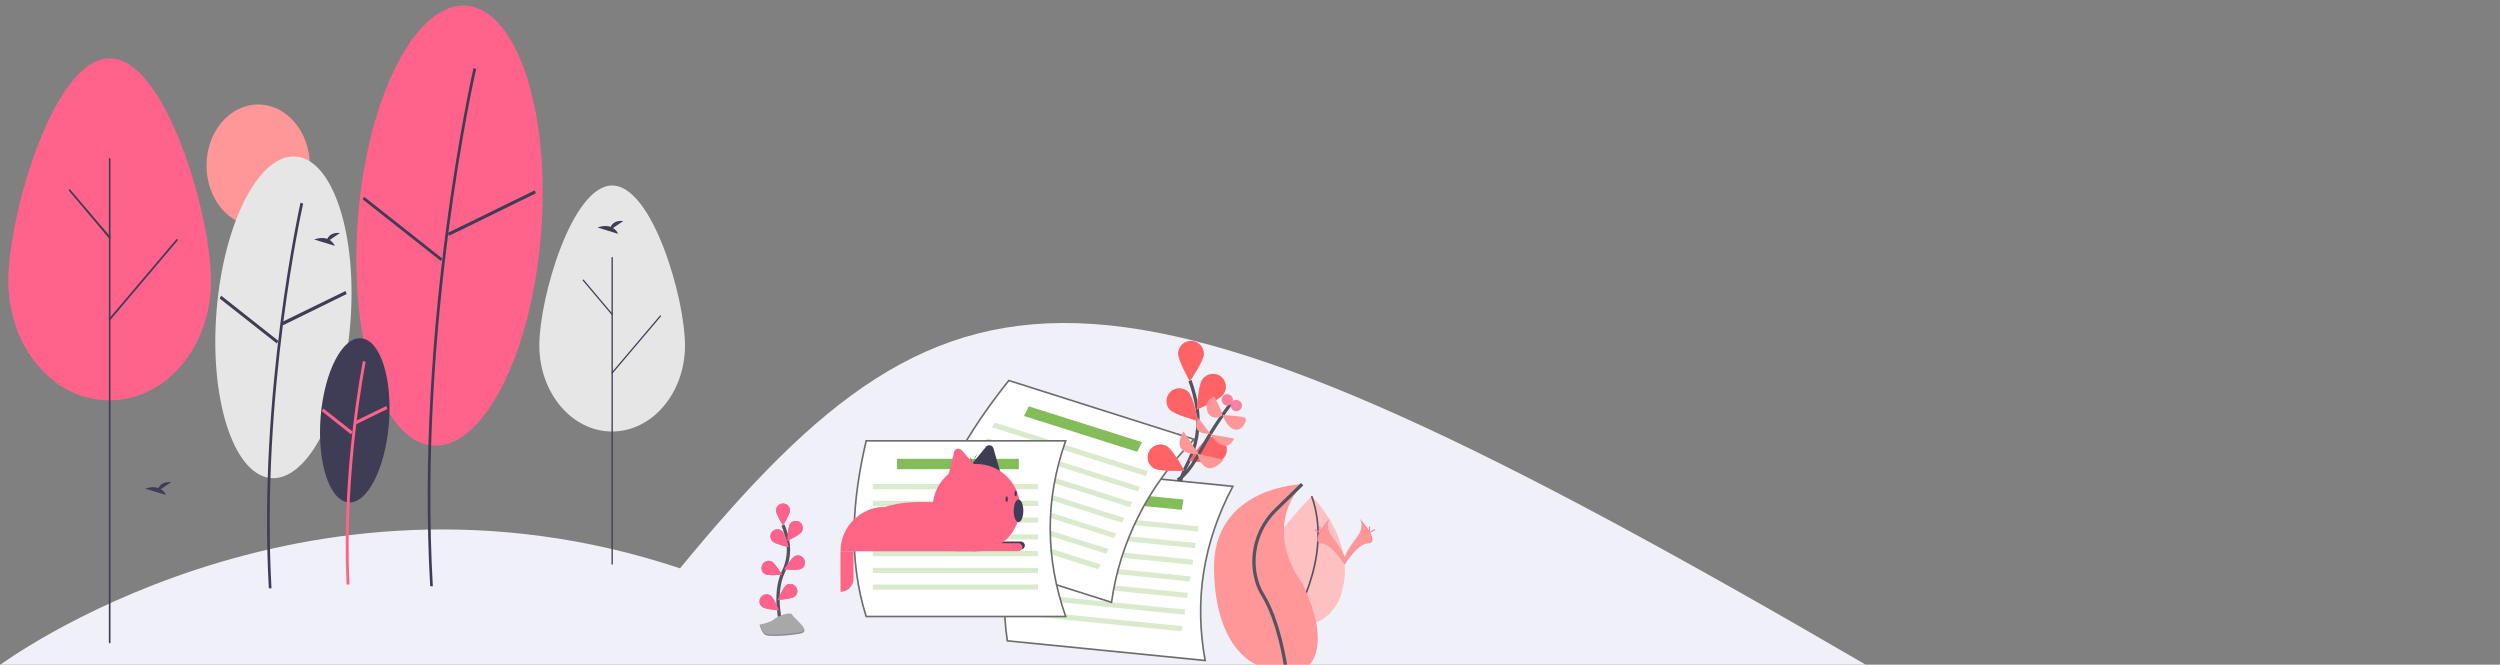 <?xml version="1.0" encoding="utf-8"?>
<!-- Generator: Adobe Illustrator 19.2.1, SVG Export Plug-In . SVG Version: 6.00 Build 0)  -->
<svg version="1.1" id="ba852881-1fdd-4058-baca-f1caa98e12dd"
	 xmlns="http://www.w3.org/2000/svg" xmlns:xlink="http://www.w3.org/1999/xlink" x="0px" y="0px" viewBox="0 0 1500 398.8"
	 style="enable-background:new 0 0 1500 398.8;" xml:space="preserve">
<rect x="0" y="0" width="1500" height="398.8" fill="#808080" stroke="none"/>
<style type="text/css">
	.st0{fill:#F0F0F8;}
	.st1{fill:#FF638B;}
	.st2{fill:#3F3D56;}
	.st3{fill:#E6E6E6;}
	.st4{fill:#FF9698;}
	.st5{fill:#FFFFFF;stroke:#6D6D6D;stroke-miterlimit:10;}
	.st6{fill:#82BD59;}
	.st7{opacity:0.3;fill:#82BD59;enable-background:new    ;}
	.st8{fill:none;stroke:#535461;stroke-width:2;stroke-miterlimit:10;}
	.st9{fill:#FF6366;}
	.st10{fill:#FF7FA0;}
	.st11{fill:#FF6584;}
	.st12{opacity:0.4;fill:#FFFFFF;enable-background:new    ;}
	.st13{fill:none;stroke:#535461;stroke-miterlimit:10;}
	.st14{opacity:0.1;enable-background:new    ;}
	.st15{fill:#A8A8A8;}
	.st16{opacity:0.2;enable-background:new    ;}
</style>
<path class="st0" d="M408,341C180,265,0,399,0,399h822l300,1.3C664,133.3,575,138,408,341z"/>
<g>
	<path class="st1" d="M5,168.6C5,129,32.2,35,65.8,35s60.8,93.9,60.8,133.6s-27.3,71.6-60.9,71.6C32.2,240.4,5,208.2,5,168.6
		L5,168.6z"/>
	<path class="st2" d="M65.8,386c-0.3,0-0.5-0.3-0.5-0.7V95.5c0-0.5,0.2-0.7,0.5-0.7s0.5,0.3,0.5,0.7v290
		C66.3,385.7,66.1,386,65.8,386z"/>
	<path class="st2" d="M65.8,143.1c-0.2,0-0.3,0-0.4-0.1l-24-28.5c-0.2-0.3-0.2-0.6,0-0.8c0.2-0.3,0.5-0.3,0.7,0l0,0L66.2,142
		c0.2,0.3,0.2,0.6,0,0.8C66.1,142.9,66,143.1,65.8,143.1L65.8,143.1z"/>
	<path class="st2" d="M65.8,192.1c-0.3,0-0.5-0.3-0.5-0.6c0-0.1,0.1-0.3,0.2-0.4l40.3-47.5c0.2-0.3,0.5-0.3,0.7,0s0.2,0.6,0,0.8l0,0
		L66.2,192C66.1,192.1,66,192.1,65.8,192.1z"/>
	<path class="st3" d="M323.6,207.3c0-28.5,19.6-96,43.7-96s43.7,67.6,43.7,96s-19.6,51.6-43.8,51.6
		C343.2,258.9,323.6,235.8,323.6,207.3L323.6,207.3z"/>
	<path class="st2" d="M367.3,338.8c-0.2,0-0.4-0.1-0.4-0.4l0,0V154.6c0-0.3,0.2-0.4,0.4-0.4s0.4,0.1,0.4,0.4v183.8
		C367.7,338.7,367.5,338.8,367.3,338.8L367.3,338.8z"/>
	<path class="st2" d="M367.3,189c-0.1,0-0.2,0-0.3-0.1l-17.3-20.5c-0.2-0.1-0.2-0.4,0-0.6c0.2-0.1,0.4-0.1,0.5,0l17.3,20.5
		c0.2,0.1,0.2,0.4,0,0.6C367.5,188.8,367.4,189,367.3,189L367.3,189z"/>
	<path class="st2" d="M367.3,224.2c-0.2,0-0.4-0.1-0.4-0.4c0-0.1,0.1-0.3,0.1-0.3l29-34.2c0.2-0.1,0.4-0.1,0.5,0s0.2,0.4,0,0.6
		l-29,34.2C367.5,224.2,367.4,224.2,367.3,224.2z"/>
	<ellipse class="st4" cx="154.9" cy="99.3" rx="31" ry="36.6"/>
	<path class="st3" d="M130,185.7c4.5-53.3,26-94.2,48.1-91.7s36.5,47.8,32,101.1s-26,94.2-48.1,91.7
		C139.9,284.1,125.5,238.9,130,185.7z"/>
	<path class="st2" d="M161.3,353c-6.6-117.2,18.8-230.2,19-231.4l1.6,0.6c-0.3,1.1-25.5,113.9-19,230.8H161.3z"/>
	<polygon class="st2" points="169.2,193.2 207.3,174.6 208,176.4 169.9,195.1 	"/>
	<polygon class="st2" points="131.8,179.1 132.7,177.4 167,204.5 166.1,206.1 	"/>
	<path class="st1" d="M214.9,129C221,56.2,250.5,0,280.7,3.5s49.9,65.5,43.8,138.2s-35.6,129-65.8,125.5
		C228.4,263.8,208.8,201.9,214.9,129z"/>
	<path class="st2" d="M258.1,351.7c-9-157.6,25.7-309.4,26-310.9l1.6,0.6c-0.4,1.5-34.9,153.1-26,310.4L258.1,351.7z"/>
	<polygon class="st2" points="268.7,139.7 320.9,114.2 321.5,116 269.4,141.5 	"/>
	<polygon class="st2" points="217.6,119.6 218.5,118.1 265.4,155.1 264.5,156.6 	"/>
	<path class="st2" d="M367.8,136.8l6.2-4.2c-4.8-0.5-6.8,1.8-7.6,3.5c-3.8-1.3-7.9,0.4-7.9,0.4l12.4,3.8
		C370.3,138.9,369.2,137.7,367.8,136.8z"/>
	<path class="st2" d="M197.8,144l6.2-4.2c-4.8-0.5-6.8,1.8-7.6,3.5c-3.8-1.3-7.9,0.4-7.9,0.4l12.4,3.8
		C200.3,146.2,199.2,144.9,197.8,144z"/>
	<path class="st2" d="M96.5,293.5l6.2-4.2c-4.8-0.5-6.8,1.8-7.6,3.5c-3.8-1.3-7.9,0.4-7.9,0.4l12.4,3.8
		C99,295.6,98,294.4,96.5,293.5z"/>
	<path class="st2" d="M192.4,249.8c2.3-27.2,13.3-48.2,24.6-46.8c11.3,1.3,18.6,24.4,16.3,51.6s-13.3,48.2-24.6,46.8
		C197.4,299.9,190.2,277,192.4,249.8z"/>
	<path class="st1" d="M208,350.7c-3.4-68,9.6-133.5,9.8-134.2l1.6,0.7c-0.2,0.7-13,65.9-9.7,133.5H208L208,350.7z"/>
	<polygon class="st1" points="212.3,253.1 231.8,243.6 232.4,245.4 212.9,254.9 	"/>
	<polygon class="st1" points="193.1,246.7 194,245.1 211.5,258.9 210.6,260.6 	"/>
</g>
<g>
	<path class="st5" d="M723.1,396.3l-118.7-11.8C599,349,607.1,314.4,621,280l118.7,11.8C721.8,325.6,716.5,360.5,723.1,396.3z"/>
	<polygon class="st6" points="636.6,298.7 637.6,292.5 710.1,299.7 709.1,305.9 	"/>
	<polygon class="st7" points="620.3,309.1 620.8,306 719.1,315.8 718.7,318.9 	"/>
	<polygon class="st7" points="618.7,319.1 619.2,316 717.5,325.8 717,328.9 	"/>
	<polygon class="st7" points="617.1,329 617.6,326 715.9,335.8 715.5,338.9 	"/>
	<polygon class="st7" points="615.6,339 616,336 714.4,345.8 713.9,348.9 	"/>
	<polygon class="st7" points="614,349 614.5,345.9 712.8,355.7 712.3,358.8 	"/>
	<polygon class="st7" points="612.4,359 612.9,355.9 711.2,365.7 710.7,368.8 	"/>
	<polygon class="st7" points="610.8,369 611.3,365.9 709.6,375.7 709.1,378.8 	"/>
	<path class="st5" d="M666.9,361.4l-111.1-35.3c6.1-35.4,25.1-67.2,49.5-97.8l111.1,35.3C688.2,292.7,672,325.4,666.9,361.4z"/>
	<polygon class="st6" points="614.4,249.6 617.3,243.8 685.2,265.3 682.3,271.1 	"/>
	<polygon class="st7" points="595.3,256.4 596.7,253.5 688.7,282.7 687.3,285.6 	"/>
	<polygon class="st7" points="590.6,265.7 592.1,262.9 684,292.1 682.6,294.9 	"/>
	<polygon class="st7" points="585.9,275.1 587.3,272.2 679.3,301.4 677.9,304.3 	"/>
	<polygon class="st7" points="581.1,284.4 582.6,281.5 674.6,310.8 673.1,313.6 	"/>
	<polygon class="st7" points="576.4,293.7 577.9,290.8 669.9,320.1 668.4,322.9 	"/>
	<polygon class="st7" points="571.7,303.1 573.1,300.2 665.1,329.4 663.7,332.3 	"/>
	<polygon class="st7" points="567,312.4 568.4,309.5 660.4,338.7 658.9,341.6 	"/>
	<path class="st5" d="M639.4,369.9H519.7c-10.9-34.7-8.3-69.8,0-105.4h119.7C626.9,299.8,627.2,334.9,639.4,369.9z"/>
	<rect x="538.2" y="275.3" class="st6" width="73.1" height="6.2"/>
	<rect x="523.7" y="290.4" class="st7" width="99.1" height="3.1"/>
	<rect x="523.7" y="300.5" class="st7" width="99.1" height="3.1"/>
	<rect x="523.7" y="310.5" class="st7" width="99.1" height="3.1"/>
	<rect x="523.7" y="320.6" class="st7" width="99.1" height="3.1"/>
	<rect x="523.7" y="330.6" class="st7" width="99.1" height="3.1"/>
	<rect x="523.7" y="340.7" class="st7" width="99.1" height="3.1"/>
	<rect x="523.7" y="350.7" class="st7" width="99.1" height="3.1"/>
</g>
<g>
	<path class="st8" d="M708.2,288.8c1-3.5,2.4-6.9,4.1-10.1c5.5-10.5,7.7-22.4,5.9-34.1c-0.9-5.6-2.3-11-4.2-16.3"/>
	<path class="st4" d="M722.3,212.5c-0.2,4.2-8.4,16.2-8.4,16.2s-7.2-12.6-7-16.9c0.3-4.2,3.9-7.5,8.2-7.2
		C719.2,204.9,722.4,208.4,722.3,212.5z"/>
	<path class="st4" d="M734,236.6c-2.5,3.5-15.9,9.1-15.9,9.1s0.9-14.5,3.3-18c2.4-3.5,7.2-4.4,10.7-2.1c3.5,2.4,4.4,7.2,2.1,10.7
		C734.1,236.4,734,236.5,734,236.6L734,236.6z"/>
	<path class="st4" d="M731.7,276.7c-3.9,1.7-18.3-0.2-18.3-0.2s8.1-12.1,11.9-13.8c3.9-1.7,8.4,0.1,10.1,4
		C737.1,270.5,735.4,275,731.7,276.7z"/>
	<path class="st4" d="M701.9,245.8c2.9,3.1,17,6.8,17,6.8s-2.9-14.2-5.8-17.3c-3-3-7.8-3.1-10.9-0.1
		C699.3,238,699.2,242.7,701.9,245.8z"/>
	<path class="st4" d="M692.4,281c3.7,2.1,18.2,1.4,18.2,1.4s-7-12.7-10.7-14.8c-3.8-2-8.4-0.5-10.4,3.2
		C687.6,274.4,688.8,278.9,692.4,281z"/>
	<path class="st9" d="M722.3,212.5c-0.2,4.2-8.4,16.2-8.4,16.2s-7.2-12.6-7-16.9c0.3-4.2,3.9-7.5,8.2-7.2
		C719.2,204.9,722.4,208.4,722.3,212.5z"/>
	<path class="st9" d="M734,236.6c-2.5,3.5-15.9,9.1-15.9,9.1s0.9-14.5,3.3-18c2.4-3.5,7.2-4.4,10.7-2.1c3.5,2.4,4.4,7.2,2.1,10.7
		C734.1,236.4,734,236.5,734,236.6L734,236.6z"/>
	<path class="st9" d="M731.7,276.7c-3.9,1.7-18.3-0.2-18.3-0.2s8.1-12.1,11.9-13.8c3.9-1.7,8.4,0.1,10.1,4
		C737.1,270.5,735.4,275,731.7,276.7z"/>
	<path class="st9" d="M701.9,245.8c2.9,3.1,17,6.8,17,6.8s-2.9-14.2-5.8-17.3c-3-3-7.8-3.1-10.9-0.1
		C699.3,238,699.2,242.7,701.9,245.8z"/>
	<path class="st9" d="M692.4,281c3.7,2.1,18.2,1.4,18.2,1.4s-7-12.7-10.7-14.8c-3.8-2-8.4-0.5-10.4,3.2
		C687.6,274.4,688.8,278.9,692.4,281z"/>
	<path class="st8" d="M706.5,288c0,0,5.9-2.4,14.1-17.9c8.1-15.4,18.5-28.7,18.5-28.7"/>
	<path class="st4" d="M734.3,275.9l-15.8-3.6C718.5,272.3,722.2,289,734.3,275.9z"/>
	<path class="st4" d="M710.1,258.8l9.1,13.6C719.2,272.5,701.4,273.7,710.1,258.8z"/>
	<path class="st4" d="M740.5,263.1l-14.4-2.5C726.1,260.5,735.1,274.3,740.5,263.1z"/>
	<path class="st4" d="M719.1,250.9l7.1,9.3C726.3,260.2,713.6,261.4,719.1,250.9z"/>
	<path class="st4" d="M733.5,249c0,0,12.3,0.6,13.7,1.8s-1.8,8.1-6.5,6.9C736.1,256.6,733.5,249,733.5,249z"/>
	<path class="st4" d="M728.6,238c0,0,5,9.2,4.8,10.9s-7.7,3.7-9.2-2.9S728.6,238,728.6,238z"/>
	
		<ellipse transform="matrix(0.302 -0.953 0.953 0.302 286.094 876.847)" class="st10" cx="741.8" cy="243.1" rx="3.4" ry="3.4"/>
	
		<ellipse transform="matrix(0.302 -0.953 0.953 0.302 285.627 869.323)" class="st10" cx="736.4" cy="239.6" rx="3.4" ry="3.4"/>
</g>
<g>
	<path class="st11" d="M585.8,330.8h-81.5l0,0c0-14.7,11.9-26.7,26.7-26.7c14.8-4.6,34.2-3.1,54.8,0V330.8z"/>
	<path class="st2" d="M574.2,324.9h38.3c1.3,0,2.4,1.1,2.4,2.4l0,0c0,1.3-1.1,2.4-2.4,2.4h-38.3l0,0V324.9L574.2,324.9z"/>
	<path class="st2" d="M580.8,281.2l10.3-12.5c0.6-1.3,2.3-1.9,3.6-1.3c0.7,0.3,1.2,1,1.4,1.7l4.1,14.3L580.8,281.2z"/>
	<path class="st11" d="M568.4,287.6l3.9-15.7c0-1.5,1.2-2.7,2.7-2.7c0.8,0,1.5,0.3,2,0.9l9.8,11.1L568.4,287.6z"/>
	<path class="st11" d="M504.3,330.8h7.8l0,0v16.5c0,4.3-3.5,7.8-7.8,7.8l0,0l0,0l0,0V330.8L504.3,330.8z"/>
	<path class="st11" d="M572.7,325.9H611c1.3,0,2.4,1.1,2.4,2.4l0,0c0,1.3-1.1,2.4-2.4,2.4h-38.3l0,0V325.9L572.7,325.9z"/>
	<circle class="st11" cx="585.8" cy="304.6" r="26.2"/>
	<ellipse class="st2" cx="611.1" cy="306.5" rx="2.9" ry="6.8"/>
	<ellipse class="st2" cx="604" cy="299.5" rx="0.7" ry="1.7"/>
	<ellipse class="st2" cx="609.4" cy="296.1" rx="0.7" ry="1.7"/>
	<path class="st2" d="M583.6,278.1c0,0-1.5-2.5-1.5-4.1"/>
	<path class="st2" d="M584.3,276.4c0,0,0.8-2.8,1.9-3.9"/>
</g>
<g>
	<path class="st4" d="M773.2,375.2c0,0-50.5-11.3,13.8-77.4c0,0,27.7,26.3,17.6,58.9c-4.1,13.1-17.2,21.2-30.6,18.6L773.2,375.2z"/>
	<path class="st12" d="M773.2,375.2c-1.1-0.2-49.5-12.4,13.8-77.4c0,0,27.7,26.3,17.6,58.9c-4.1,13.1-17.2,21.2-30.6,18.6
		L773.2,375.2z"/>
	<path class="st13" d="M773.9,375.5c0,0,26.7-40.2,13.1-77.8"/>
	<path class="st4" d="M785.1,399.4c0,0,14.8-11-3.8-49.5c0,0-24.7-30.6,0-59.4c0,0-53.9,1.4-52.9,51.5c1,50.2,27,57.4,27,57.4H785.1
		z"/>
	<path class="st8" d="M771.3,399.4c0,0-3.7-26.5-13.7-42.6c-2-3.3-3.4-6.8-4.2-10.6c-3.3-14.6,1.4-30,12.2-40.4l15.7-15.3"/>
	<path class="st4" d="M815.8,311.1c0,0,3.4,4.4-1.6,11.1s-9,12.4-7.4,16.5c0,0,7.5-12.4,13.6-12.6
		C826.5,326,822.5,318.6,815.8,311.1z"/>
	<path class="st14" d="M815.8,311.1c0.3,0.4,0.5,0.9,0.7,1.4c5.9,7,9.1,13.5,3.4,13.7c-5.3,0.2-11.7,9.7-13.2,12.1
		c0.1,0.2,0.1,0.4,0.2,0.5c0,0,7.5-12.4,13.6-12.6C826.5,326,822.5,318.6,815.8,311.1z"/>
	<path class="st10" d="M822.1,316.8c0,1.6-0.2,2.8-0.4,2.8s-0.4-1.3-0.4-2.8s0.2-0.8,0.4-0.8C822,315.9,822.1,315.2,822.1,316.8z"/>
	<path class="st10" d="M824.3,318.6c-1.4,0.7-2.6,1.2-2.7,1c-0.1-0.2,0.9-0.9,2.3-1.7c1.4-0.8,0.8-0.2,0.9,0
		C825,318.1,825.7,317.9,824.3,318.6z"/>
	<path class="st4" d="M797.9,311.1c0,0-3.4,4.4,1.6,11.1s9,12.4,7.4,16.5c0,0-7.5-12.4-13.6-12.6C787.2,326,791.2,318.6,797.9,311.1
		z"/>
	<path class="st14" d="M797.9,311.1c-0.3,0.4-0.5,0.9-0.7,1.4c-5.9,7-9.1,13.5-3.4,13.7c5.3,0.2,11.7,9.7,13.2,12.1
		c-0.1,0.2-0.1,0.4-0.2,0.5c0,0-7.5-12.4-13.6-12.6C787.2,326,791.2,318.6,797.9,311.1z"/>
	<path class="st10" d="M791.6,316.8c0,1.6,0.2,2.8,0.4,2.8s0.4-1.3,0.4-2.8s-0.2-0.8-0.4-0.8C791.7,315.9,791.6,315.2,791.6,316.8z"
		/>
	<path class="st10" d="M789.4,318.6c1.4,0.7,2.6,1.2,2.7,1c0.1-0.2-0.9-0.9-2.3-1.7c-1.4-0.8-0.8-0.2-0.9,0S788.1,317.9,789.4,318.6
		z"/>
</g>
<g>
	<path class="st8" d="M469,376c0,0-5.6-19.1,1.1-33.1c2.8-5.9,3.7-12.5,2.4-18.9c-0.6-3-1.5-6-2.7-8.9"/>
	<path class="st1" d="M474,306.2c0,2.3-4.2,9.1-4.2,9.1s-4.2-6.8-4.2-9.1c0.1-2.3,2-4.2,4.4-4.1C472.1,302.2,473.9,303.9,474,306.2z
		"/>
	<path class="st1" d="M481,319.1c-1.3,2-8.5,5.4-8.5,5.4s0.1-8,1.4-10s3.9-2.5,5.9-1.3C481.7,314.5,482.2,317.2,481,319.1L481,319.1
		z"/>
	<path class="st1" d="M480.7,341.3c-2.1,1.1-10.1,0.3-10.1,0.3s4.2-6.8,6.2-7.9c2.1-1.1,4.6-0.2,5.7,1.9
		C483.6,337.7,482.8,340.3,480.7,341.3L480.7,341.3z"/>
	<path class="st1" d="M476.7,358c-1.9,1.4-9.9,2-9.9,2s2.9-7.4,4.8-8.8s4.5-1,5.9,0.9C479,353.9,478.6,356.6,476.7,358L476.7,358z"
		/>
	<path class="st1" d="M463.6,324.9c1.7,1.6,9.5,3.3,9.5,3.3s-1.9-7.8-3.6-9.4c-1.7-1.7-4.3-1.6-6,0S461.8,323.2,463.6,324.9
		C463.5,324.9,463.5,324.9,463.6,324.9L463.6,324.9z"/>
	<path class="st1" d="M459.1,344.5c2.1,1.1,10.1,0.3,10.1,0.3s-4.1-6.8-6.2-7.9c-2.1-1-4.6-0.1-5.6,2
		C456.3,341,457.1,343.5,459.1,344.5z"/>
	<path class="st1" d="M457.4,364.2c1.9,1.4,9.9,2,9.9,2s-2.9-7.4-4.8-8.8s-4.5-1-5.9,0.9C455.1,360.1,455.5,362.8,457.4,364.2
		L457.4,364.2L457.4,364.2z"/>
	<path class="st1" d="M474,306.2c0,2.3-4.2,9.1-4.2,9.1s-4.2-6.8-4.2-9.1c0.1-2.3,2-4.2,4.4-4.1C472.1,302.2,473.9,303.9,474,306.2z
		"/>
	<path class="st1" d="M481,319.1c-1.3,2-8.5,5.4-8.5,5.4s0.1-8,1.4-10s3.9-2.5,5.9-1.3C481.7,314.5,482.2,317.2,481,319.1L481,319.1
		z"/>
	<path class="st1" d="M480.7,341.3c-2.1,1.1-10.1,0.3-10.1,0.3s4.2-6.8,6.2-7.9c2.1-1.1,4.6-0.2,5.7,1.9
		C483.6,337.7,482.8,340.3,480.7,341.3L480.7,341.3z"/>
	<path class="st1" d="M476.7,358c-1.9,1.4-9.9,2-9.9,2s2.9-7.4,4.8-8.8s4.5-1,5.9,0.9C479,353.9,478.6,356.6,476.7,358L476.7,358z"
		/>
	<path class="st1" d="M463.6,324.9c1.7,1.6,9.5,3.3,9.5,3.3s-1.9-7.8-3.6-9.4c-1.7-1.7-4.3-1.6-6,0S461.8,323.2,463.6,324.9
		C463.5,324.9,463.5,324.9,463.6,324.9L463.6,324.9z"/>
	<path class="st1" d="M459.1,344.5c2.1,1.1,10.1,0.3,10.1,0.3s-4.1-6.8-6.2-7.9c-2.1-1-4.6-0.1-5.6,2
		C456.3,341,457.1,343.5,459.1,344.5z"/>
	<path class="st1" d="M457.4,364.2c1.9,1.4,9.9,2,9.9,2s-2.9-7.4-4.8-8.8s-4.5-1-5.9,0.9C455.1,360.1,455.5,362.8,457.4,364.2
		L457.4,364.2L457.4,364.2z"/>
	<path class="st15" d="M455.7,374.8c0,0,6.9-1.4,8.7-3.2s10-5,11-2.7s12.3,10,4.6,11.3c-7.8,1.4-18.3,1.8-20.5,0.9
		C457.1,380.2,455.7,374.8,455.7,374.8z"/>
	<path class="st16" d="M479.9,379.4c-7.8,1.4-18.3,1.8-20.5,0.9c-1.7-0.7-2.9-4-3.4-5.6h-0.2c0,0,1.4,5.4,3.7,6.3
		c2.3,0.9,12.8,0.5,20.5-0.9c2.2-0.4,2.9-1.3,2.6-2.5C482.3,378.5,481.6,379.1,479.9,379.4z"/>
</g>
</svg>
